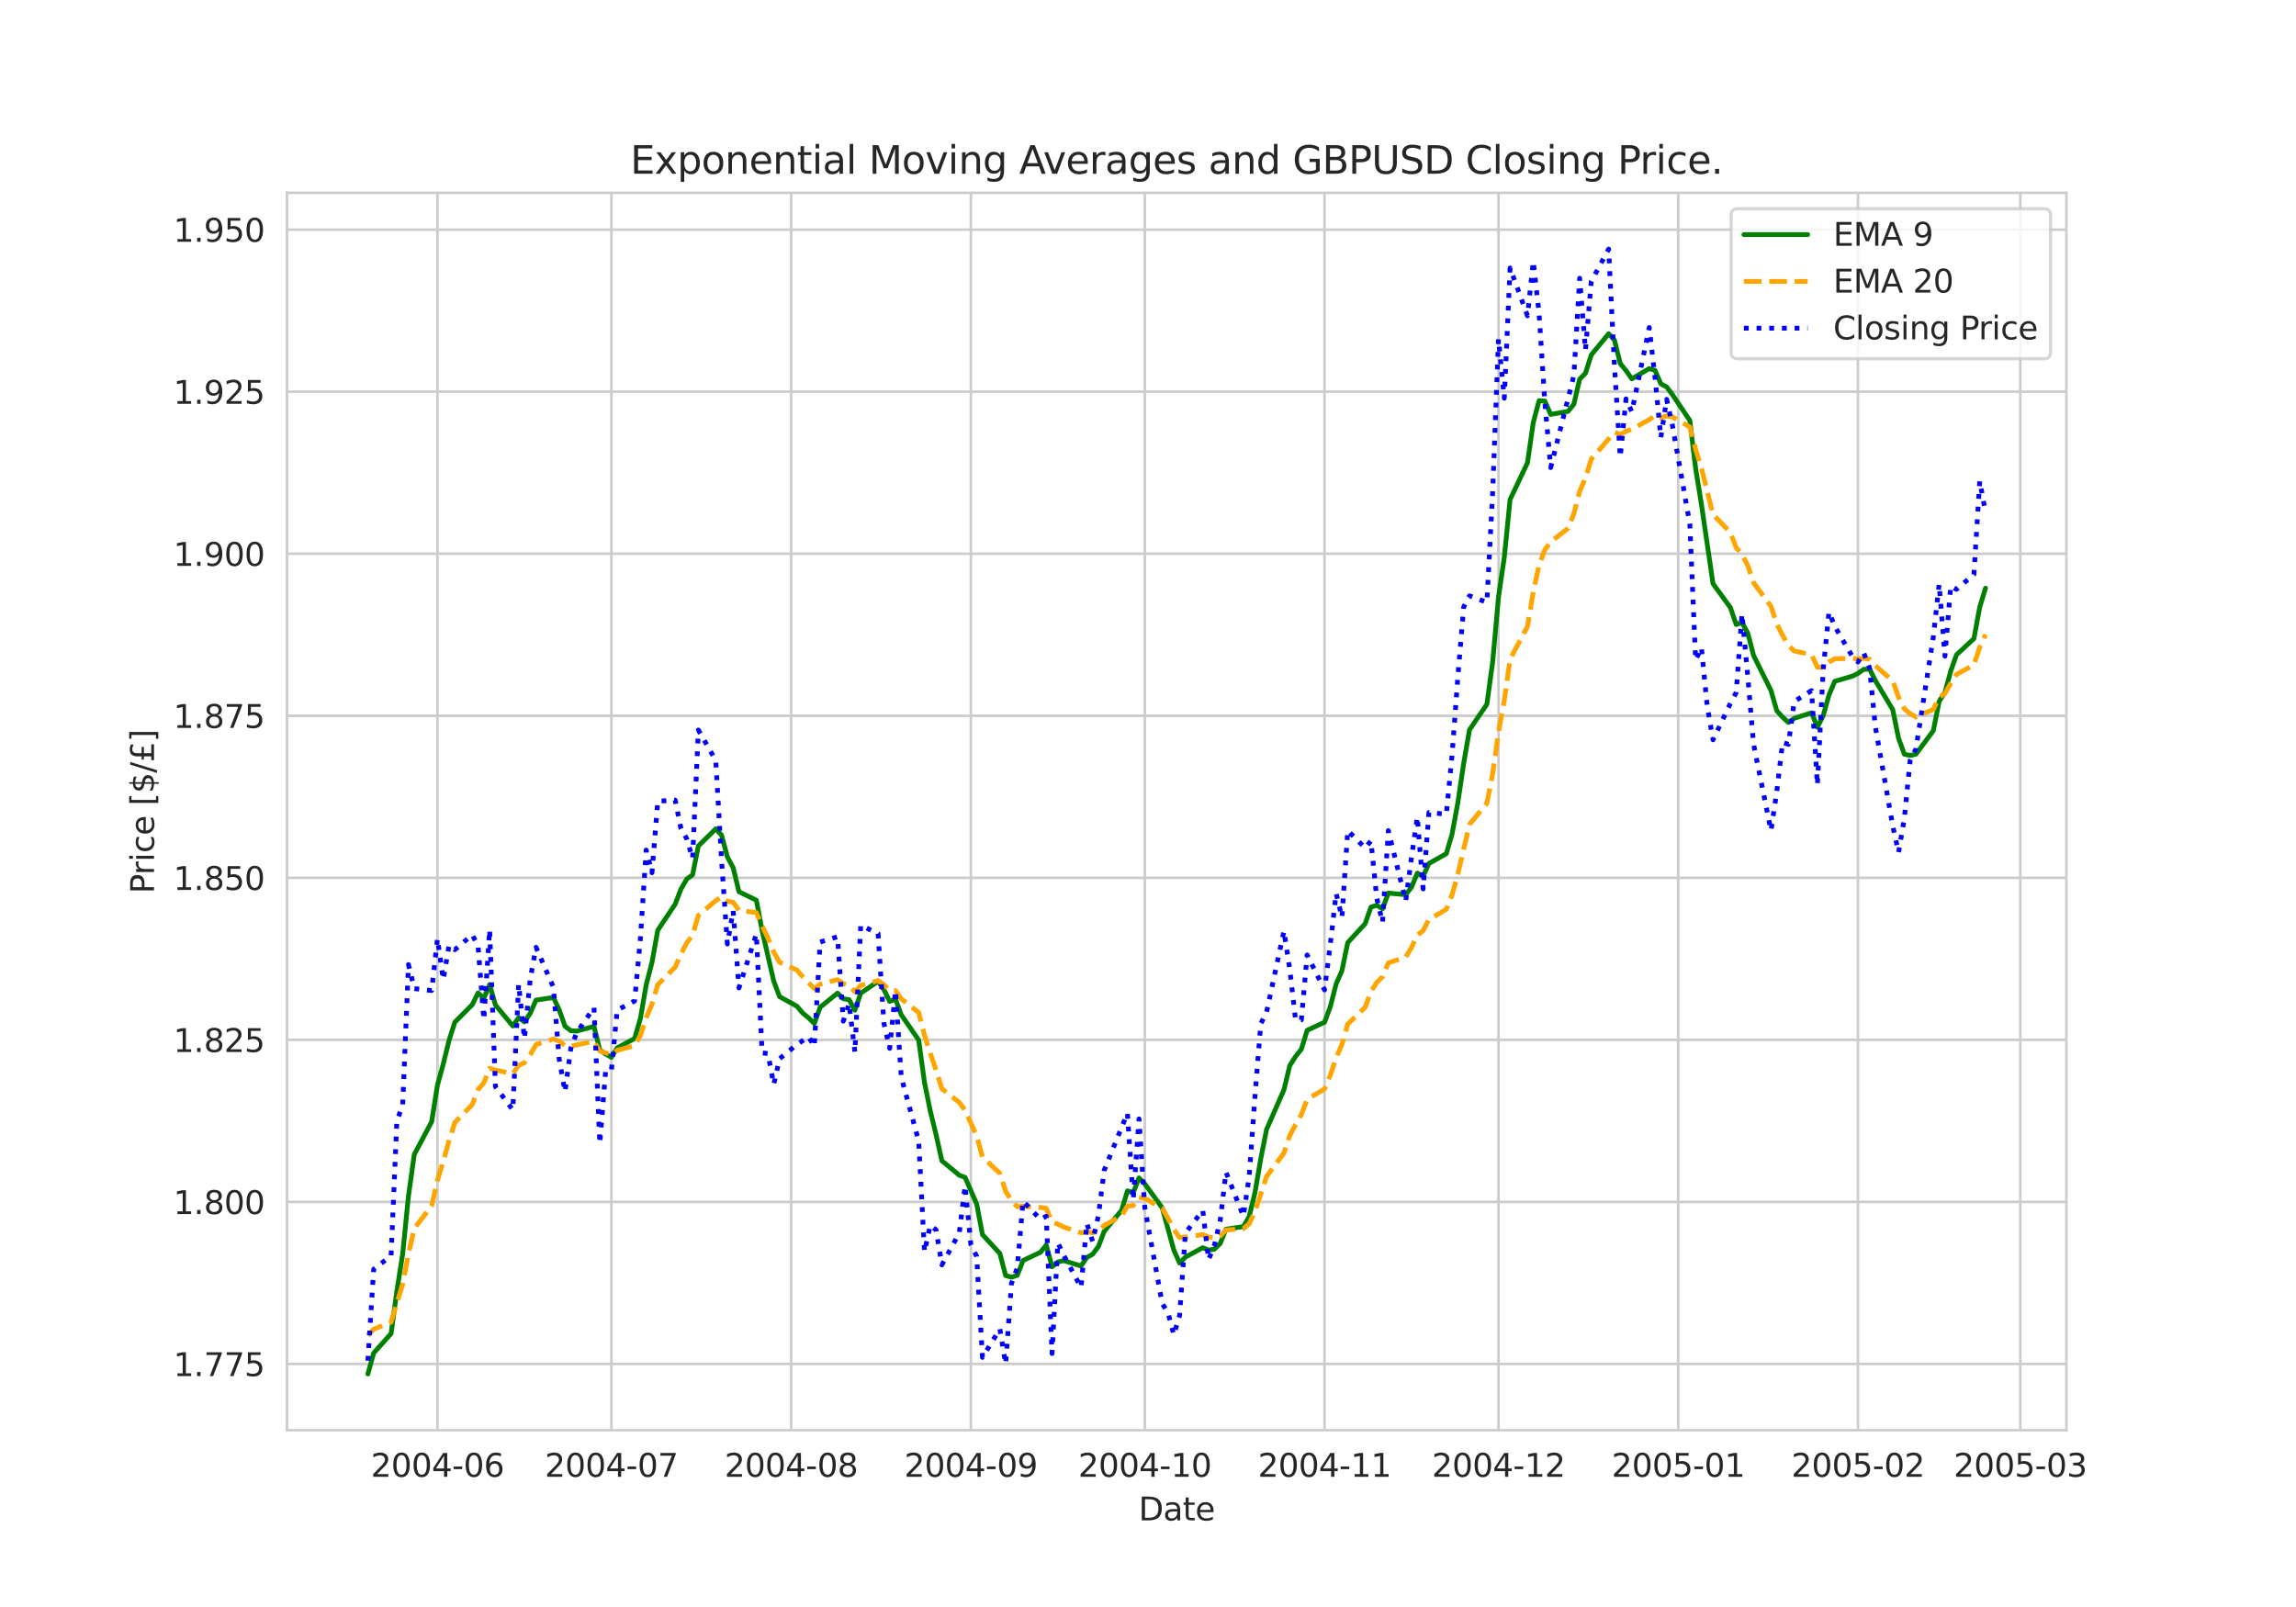 <?xml version="1.0" encoding="utf-8" standalone="no"?>
<!DOCTYPE svg PUBLIC "-//W3C//DTD SVG 1.1//EN"
  "http://www.w3.org/Graphics/SVG/1.1/DTD/svg11.dtd">
<svg xmlns:xlink="http://www.w3.org/1999/xlink" width="720pt" height="504pt" viewBox="0 0 720 504" xmlns="http://www.w3.org/2000/svg" version="1.1">
 <defs>
  <style type="text/css">*{stroke-linejoin: round; stroke-linecap: butt}</style>
 </defs>
 <g id="figure_1">
  <g id="patch_1">
   <path d="M 0 504 
L 720 504 
L 720 0 
L 0 0 
z
" style="fill: #ffffff"/>
  </g>
  <g id="axes_1">
   <g id="patch_2">
    <path d="M 90 448.56 
L 648 448.56 
L 648 60.48 
L 90 60.48 
z
" style="fill: #ffffff"/>
   </g>
   <g id="matplotlib.axis_1">
    <g id="xtick_1">
     <g id="line2d_1">
      <path d="M 137.182 448.56 
L 137.182 60.48 
" clip-path="url(#pdad47f38f7)" style="fill: none; stroke: #cccccc; stroke-width: 0.8; stroke-linecap: round"/>
     </g>
     <g id="text_1">
      <!-- 2004-06 -->
      <g style="fill: #262626" transform="translate(116.29 463.158) scale(0.1 -0.1)">
       <defs>
        <path id="DejaVuSans-32" d="M 1228 531 
L 3431 531 
L 3431 0 
L 469 0 
L 469 531 
Q 828 903 1448 1529 
Q 2069 2156 2228 2338 
Q 2531 2678 2651 2914 
Q 2772 3150 2772 3378 
Q 2772 3750 2511 3984 
Q 2250 4219 1831 4219 
Q 1534 4219 1204 4116 
Q 875 4013 500 3803 
L 500 4441 
Q 881 4594 1212 4672 
Q 1544 4750 1819 4750 
Q 2544 4750 2975 4387 
Q 3406 4025 3406 3419 
Q 3406 3131 3298 2873 
Q 3191 2616 2906 2266 
Q 2828 2175 2409 1742 
Q 1991 1309 1228 531 
z
" transform="scale(0.016)"/>
        <path id="DejaVuSans-30" d="M 2034 4250 
Q 1547 4250 1301 3770 
Q 1056 3291 1056 2328 
Q 1056 1369 1301 889 
Q 1547 409 2034 409 
Q 2525 409 2770 889 
Q 3016 1369 3016 2328 
Q 3016 3291 2770 3770 
Q 2525 4250 2034 4250 
z
M 2034 4750 
Q 2819 4750 3233 4129 
Q 3647 3509 3647 2328 
Q 3647 1150 3233 529 
Q 2819 -91 2034 -91 
Q 1250 -91 836 529 
Q 422 1150 422 2328 
Q 422 3509 836 4129 
Q 1250 4750 2034 4750 
z
" transform="scale(0.016)"/>
        <path id="DejaVuSans-34" d="M 2419 4116 
L 825 1625 
L 2419 1625 
L 2419 4116 
z
M 2253 4666 
L 3047 4666 
L 3047 1625 
L 3713 1625 
L 3713 1100 
L 3047 1100 
L 3047 0 
L 2419 0 
L 2419 1100 
L 313 1100 
L 313 1709 
L 2253 4666 
z
" transform="scale(0.016)"/>
        <path id="DejaVuSans-2d" d="M 313 2009 
L 1997 2009 
L 1997 1497 
L 313 1497 
L 313 2009 
z
" transform="scale(0.016)"/>
        <path id="DejaVuSans-36" d="M 2113 2584 
Q 1688 2584 1439 2293 
Q 1191 2003 1191 1497 
Q 1191 994 1439 701 
Q 1688 409 2113 409 
Q 2538 409 2786 701 
Q 3034 994 3034 1497 
Q 3034 2003 2786 2293 
Q 2538 2584 2113 2584 
z
M 3366 4563 
L 3366 3988 
Q 3128 4100 2886 4159 
Q 2644 4219 2406 4219 
Q 1781 4219 1451 3797 
Q 1122 3375 1075 2522 
Q 1259 2794 1537 2939 
Q 1816 3084 2150 3084 
Q 2853 3084 3261 2657 
Q 3669 2231 3669 1497 
Q 3669 778 3244 343 
Q 2819 -91 2113 -91 
Q 1303 -91 875 529 
Q 447 1150 447 2328 
Q 447 3434 972 4092 
Q 1497 4750 2381 4750 
Q 2619 4750 2861 4703 
Q 3103 4656 3366 4563 
z
" transform="scale(0.016)"/>
       </defs>
       <use xlink:href="#DejaVuSans-32"/>
       <use xlink:href="#DejaVuSans-30" x="63.623"/>
       <use xlink:href="#DejaVuSans-30" x="127.246"/>
       <use xlink:href="#DejaVuSans-34" x="190.869"/>
       <use xlink:href="#DejaVuSans-2d" x="254.492"/>
       <use xlink:href="#DejaVuSans-30" x="290.576"/>
       <use xlink:href="#DejaVuSans-36" x="354.199"/>
      </g>
     </g>
    </g>
    <g id="xtick_2">
     <g id="line2d_2">
      <path d="M 191.727 448.56 
L 191.727 60.48 
" clip-path="url(#pdad47f38f7)" style="fill: none; stroke: #cccccc; stroke-width: 0.8; stroke-linecap: round"/>
     </g>
     <g id="text_2">
      <!-- 2004-07 -->
      <g style="fill: #262626" transform="translate(170.836 463.158) scale(0.1 -0.1)">
       <defs>
        <path id="DejaVuSans-37" d="M 525 4666 
L 3525 4666 
L 3525 4397 
L 1831 0 
L 1172 0 
L 2766 4134 
L 525 4134 
L 525 4666 
z
" transform="scale(0.016)"/>
       </defs>
       <use xlink:href="#DejaVuSans-32"/>
       <use xlink:href="#DejaVuSans-30" x="63.623"/>
       <use xlink:href="#DejaVuSans-30" x="127.246"/>
       <use xlink:href="#DejaVuSans-34" x="190.869"/>
       <use xlink:href="#DejaVuSans-2d" x="254.492"/>
       <use xlink:href="#DejaVuSans-30" x="290.576"/>
       <use xlink:href="#DejaVuSans-37" x="354.199"/>
      </g>
     </g>
    </g>
    <g id="xtick_3">
     <g id="line2d_3">
      <path d="M 248.091 448.56 
L 248.091 60.48 
" clip-path="url(#pdad47f38f7)" style="fill: none; stroke: #cccccc; stroke-width: 0.8; stroke-linecap: round"/>
     </g>
     <g id="text_3">
      <!-- 2004-08 -->
      <g style="fill: #262626" transform="translate(227.2 463.158) scale(0.1 -0.1)">
       <defs>
        <path id="DejaVuSans-38" d="M 2034 2216 
Q 1584 2216 1326 1975 
Q 1069 1734 1069 1313 
Q 1069 891 1326 650 
Q 1584 409 2034 409 
Q 2484 409 2743 651 
Q 3003 894 3003 1313 
Q 3003 1734 2745 1975 
Q 2488 2216 2034 2216 
z
M 1403 2484 
Q 997 2584 770 2862 
Q 544 3141 544 3541 
Q 544 4100 942 4425 
Q 1341 4750 2034 4750 
Q 2731 4750 3128 4425 
Q 3525 4100 3525 3541 
Q 3525 3141 3298 2862 
Q 3072 2584 2669 2484 
Q 3125 2378 3379 2068 
Q 3634 1759 3634 1313 
Q 3634 634 3220 271 
Q 2806 -91 2034 -91 
Q 1263 -91 848 271 
Q 434 634 434 1313 
Q 434 1759 690 2068 
Q 947 2378 1403 2484 
z
M 1172 3481 
Q 1172 3119 1398 2916 
Q 1625 2713 2034 2713 
Q 2441 2713 2670 2916 
Q 2900 3119 2900 3481 
Q 2900 3844 2670 4047 
Q 2441 4250 2034 4250 
Q 1625 4250 1398 4047 
Q 1172 3844 1172 3481 
z
" transform="scale(0.016)"/>
       </defs>
       <use xlink:href="#DejaVuSans-32"/>
       <use xlink:href="#DejaVuSans-30" x="63.623"/>
       <use xlink:href="#DejaVuSans-30" x="127.246"/>
       <use xlink:href="#DejaVuSans-34" x="190.869"/>
       <use xlink:href="#DejaVuSans-2d" x="254.492"/>
       <use xlink:href="#DejaVuSans-30" x="290.576"/>
       <use xlink:href="#DejaVuSans-38" x="354.199"/>
      </g>
     </g>
    </g>
    <g id="xtick_4">
     <g id="line2d_4">
      <path d="M 304.455 448.56 
L 304.455 60.48 
" clip-path="url(#pdad47f38f7)" style="fill: none; stroke: #cccccc; stroke-width: 0.8; stroke-linecap: round"/>
     </g>
     <g id="text_4">
      <!-- 2004-09 -->
      <g style="fill: #262626" transform="translate(283.563 463.158) scale(0.1 -0.1)">
       <defs>
        <path id="DejaVuSans-39" d="M 703 97 
L 703 672 
Q 941 559 1184 500 
Q 1428 441 1663 441 
Q 2288 441 2617 861 
Q 2947 1281 2994 2138 
Q 2813 1869 2534 1725 
Q 2256 1581 1919 1581 
Q 1219 1581 811 2004 
Q 403 2428 403 3163 
Q 403 3881 828 4315 
Q 1253 4750 1959 4750 
Q 2769 4750 3195 4129 
Q 3622 3509 3622 2328 
Q 3622 1225 3098 567 
Q 2575 -91 1691 -91 
Q 1453 -91 1209 -44 
Q 966 3 703 97 
z
M 1959 2075 
Q 2384 2075 2632 2365 
Q 2881 2656 2881 3163 
Q 2881 3666 2632 3958 
Q 2384 4250 1959 4250 
Q 1534 4250 1286 3958 
Q 1038 3666 1038 3163 
Q 1038 2656 1286 2365 
Q 1534 2075 1959 2075 
z
" transform="scale(0.016)"/>
       </defs>
       <use xlink:href="#DejaVuSans-32"/>
       <use xlink:href="#DejaVuSans-30" x="63.623"/>
       <use xlink:href="#DejaVuSans-30" x="127.246"/>
       <use xlink:href="#DejaVuSans-34" x="190.869"/>
       <use xlink:href="#DejaVuSans-2d" x="254.492"/>
       <use xlink:href="#DejaVuSans-30" x="290.576"/>
       <use xlink:href="#DejaVuSans-39" x="354.199"/>
      </g>
     </g>
    </g>
    <g id="xtick_5">
     <g id="line2d_5">
      <path d="M 359 448.56 
L 359 60.48 
" clip-path="url(#pdad47f38f7)" style="fill: none; stroke: #cccccc; stroke-width: 0.8; stroke-linecap: round"/>
     </g>
     <g id="text_5">
      <!-- 2004-10 -->
      <g style="fill: #262626" transform="translate(338.109 463.158) scale(0.1 -0.1)">
       <defs>
        <path id="DejaVuSans-31" d="M 794 531 
L 1825 531 
L 1825 4091 
L 703 3866 
L 703 4441 
L 1819 4666 
L 2450 4666 
L 2450 531 
L 3481 531 
L 3481 0 
L 794 0 
L 794 531 
z
" transform="scale(0.016)"/>
       </defs>
       <use xlink:href="#DejaVuSans-32"/>
       <use xlink:href="#DejaVuSans-30" x="63.623"/>
       <use xlink:href="#DejaVuSans-30" x="127.246"/>
       <use xlink:href="#DejaVuSans-34" x="190.869"/>
       <use xlink:href="#DejaVuSans-2d" x="254.492"/>
       <use xlink:href="#DejaVuSans-31" x="290.576"/>
       <use xlink:href="#DejaVuSans-30" x="354.199"/>
      </g>
     </g>
    </g>
    <g id="xtick_6">
     <g id="line2d_6">
      <path d="M 415.364 448.56 
L 415.364 60.48 
" clip-path="url(#pdad47f38f7)" style="fill: none; stroke: #cccccc; stroke-width: 0.8; stroke-linecap: round"/>
     </g>
     <g id="text_6">
      <!-- 2004-11 -->
      <g style="fill: #262626" transform="translate(394.472 463.158) scale(0.1 -0.1)">
       <use xlink:href="#DejaVuSans-32"/>
       <use xlink:href="#DejaVuSans-30" x="63.623"/>
       <use xlink:href="#DejaVuSans-30" x="127.246"/>
       <use xlink:href="#DejaVuSans-34" x="190.869"/>
       <use xlink:href="#DejaVuSans-2d" x="254.492"/>
       <use xlink:href="#DejaVuSans-31" x="290.576"/>
       <use xlink:href="#DejaVuSans-31" x="354.199"/>
      </g>
     </g>
    </g>
    <g id="xtick_7">
     <g id="line2d_7">
      <path d="M 469.909 448.56 
L 469.909 60.48 
" clip-path="url(#pdad47f38f7)" style="fill: none; stroke: #cccccc; stroke-width: 0.8; stroke-linecap: round"/>
     </g>
     <g id="text_7">
      <!-- 2004-12 -->
      <g style="fill: #262626" transform="translate(449.018 463.158) scale(0.1 -0.1)">
       <use xlink:href="#DejaVuSans-32"/>
       <use xlink:href="#DejaVuSans-30" x="63.623"/>
       <use xlink:href="#DejaVuSans-30" x="127.246"/>
       <use xlink:href="#DejaVuSans-34" x="190.869"/>
       <use xlink:href="#DejaVuSans-2d" x="254.492"/>
       <use xlink:href="#DejaVuSans-31" x="290.576"/>
       <use xlink:href="#DejaVuSans-32" x="354.199"/>
      </g>
     </g>
    </g>
    <g id="xtick_8">
     <g id="line2d_8">
      <path d="M 526.273 448.56 
L 526.273 60.48 
" clip-path="url(#pdad47f38f7)" style="fill: none; stroke: #cccccc; stroke-width: 0.8; stroke-linecap: round"/>
     </g>
     <g id="text_8">
      <!-- 2005-01 -->
      <g style="fill: #262626" transform="translate(505.381 463.158) scale(0.1 -0.1)">
       <defs>
        <path id="DejaVuSans-35" d="M 691 4666 
L 3169 4666 
L 3169 4134 
L 1269 4134 
L 1269 2991 
Q 1406 3038 1543 3061 
Q 1681 3084 1819 3084 
Q 2600 3084 3056 2656 
Q 3513 2228 3513 1497 
Q 3513 744 3044 326 
Q 2575 -91 1722 -91 
Q 1428 -91 1123 -41 
Q 819 9 494 109 
L 494 744 
Q 775 591 1075 516 
Q 1375 441 1709 441 
Q 2250 441 2565 725 
Q 2881 1009 2881 1497 
Q 2881 1984 2565 2268 
Q 2250 2553 1709 2553 
Q 1456 2553 1204 2497 
Q 953 2441 691 2322 
L 691 4666 
z
" transform="scale(0.016)"/>
       </defs>
       <use xlink:href="#DejaVuSans-32"/>
       <use xlink:href="#DejaVuSans-30" x="63.623"/>
       <use xlink:href="#DejaVuSans-30" x="127.246"/>
       <use xlink:href="#DejaVuSans-35" x="190.869"/>
       <use xlink:href="#DejaVuSans-2d" x="254.492"/>
       <use xlink:href="#DejaVuSans-30" x="290.576"/>
       <use xlink:href="#DejaVuSans-31" x="354.199"/>
      </g>
     </g>
    </g>
    <g id="xtick_9">
     <g id="line2d_9">
      <path d="M 582.636 448.56 
L 582.636 60.48 
" clip-path="url(#pdad47f38f7)" style="fill: none; stroke: #cccccc; stroke-width: 0.8; stroke-linecap: round"/>
     </g>
     <g id="text_9">
      <!-- 2005-02 -->
      <g style="fill: #262626" transform="translate(561.745 463.158) scale(0.1 -0.1)">
       <use xlink:href="#DejaVuSans-32"/>
       <use xlink:href="#DejaVuSans-30" x="63.623"/>
       <use xlink:href="#DejaVuSans-30" x="127.246"/>
       <use xlink:href="#DejaVuSans-35" x="190.869"/>
       <use xlink:href="#DejaVuSans-2d" x="254.492"/>
       <use xlink:href="#DejaVuSans-30" x="290.576"/>
       <use xlink:href="#DejaVuSans-32" x="354.199"/>
      </g>
     </g>
    </g>
    <g id="xtick_10">
     <g id="line2d_10">
      <path d="M 633.545 448.56 
L 633.545 60.48 
" clip-path="url(#pdad47f38f7)" style="fill: none; stroke: #cccccc; stroke-width: 0.8; stroke-linecap: round"/>
     </g>
     <g id="text_10">
      <!-- 2005-03 -->
      <g style="fill: #262626" transform="translate(612.654 463.158) scale(0.1 -0.1)">
       <defs>
        <path id="DejaVuSans-33" d="M 2597 2516 
Q 3050 2419 3304 2112 
Q 3559 1806 3559 1356 
Q 3559 666 3084 287 
Q 2609 -91 1734 -91 
Q 1441 -91 1130 -33 
Q 819 25 488 141 
L 488 750 
Q 750 597 1062 519 
Q 1375 441 1716 441 
Q 2309 441 2620 675 
Q 2931 909 2931 1356 
Q 2931 1769 2642 2001 
Q 2353 2234 1838 2234 
L 1294 2234 
L 1294 2753 
L 1863 2753 
Q 2328 2753 2575 2939 
Q 2822 3125 2822 3475 
Q 2822 3834 2567 4026 
Q 2313 4219 1838 4219 
Q 1578 4219 1281 4162 
Q 984 4106 628 3988 
L 628 4550 
Q 988 4650 1302 4700 
Q 1616 4750 1894 4750 
Q 2613 4750 3031 4423 
Q 3450 4097 3450 3541 
Q 3450 3153 3228 2886 
Q 3006 2619 2597 2516 
z
" transform="scale(0.016)"/>
       </defs>
       <use xlink:href="#DejaVuSans-32"/>
       <use xlink:href="#DejaVuSans-30" x="63.623"/>
       <use xlink:href="#DejaVuSans-30" x="127.246"/>
       <use xlink:href="#DejaVuSans-35" x="190.869"/>
       <use xlink:href="#DejaVuSans-2d" x="254.492"/>
       <use xlink:href="#DejaVuSans-30" x="290.576"/>
       <use xlink:href="#DejaVuSans-33" x="354.199"/>
      </g>
     </g>
    </g>
    <g id="text_11">
     <!-- Date -->
     <g style="fill: #262626" transform="translate(357.049 476.837) scale(0.1 -0.1)">
      <defs>
       <path id="DejaVuSans-44" d="M 1259 4147 
L 1259 519 
L 2022 519 
Q 2988 519 3436 956 
Q 3884 1394 3884 2338 
Q 3884 3275 3436 3711 
Q 2988 4147 2022 4147 
L 1259 4147 
z
M 628 4666 
L 1925 4666 
Q 3281 4666 3915 4102 
Q 4550 3538 4550 2338 
Q 4550 1131 3912 565 
Q 3275 0 1925 0 
L 628 0 
L 628 4666 
z
" transform="scale(0.016)"/>
       <path id="DejaVuSans-61" d="M 2194 1759 
Q 1497 1759 1228 1600 
Q 959 1441 959 1056 
Q 959 750 1161 570 
Q 1363 391 1709 391 
Q 2188 391 2477 730 
Q 2766 1069 2766 1631 
L 2766 1759 
L 2194 1759 
z
M 3341 1997 
L 3341 0 
L 2766 0 
L 2766 531 
Q 2569 213 2275 61 
Q 1981 -91 1556 -91 
Q 1019 -91 701 211 
Q 384 513 384 1019 
Q 384 1609 779 1909 
Q 1175 2209 1959 2209 
L 2766 2209 
L 2766 2266 
Q 2766 2663 2505 2880 
Q 2244 3097 1772 3097 
Q 1472 3097 1187 3025 
Q 903 2953 641 2809 
L 641 3341 
Q 956 3463 1253 3523 
Q 1550 3584 1831 3584 
Q 2591 3584 2966 3190 
Q 3341 2797 3341 1997 
z
" transform="scale(0.016)"/>
       <path id="DejaVuSans-74" d="M 1172 4494 
L 1172 3500 
L 2356 3500 
L 2356 3053 
L 1172 3053 
L 1172 1153 
Q 1172 725 1289 603 
Q 1406 481 1766 481 
L 2356 481 
L 2356 0 
L 1766 0 
Q 1100 0 847 248 
Q 594 497 594 1153 
L 594 3053 
L 172 3053 
L 172 3500 
L 594 3500 
L 594 4494 
L 1172 4494 
z
" transform="scale(0.016)"/>
       <path id="DejaVuSans-65" d="M 3597 1894 
L 3597 1613 
L 953 1613 
Q 991 1019 1311 708 
Q 1631 397 2203 397 
Q 2534 397 2845 478 
Q 3156 559 3463 722 
L 3463 178 
Q 3153 47 2828 -22 
Q 2503 -91 2169 -91 
Q 1331 -91 842 396 
Q 353 884 353 1716 
Q 353 2575 817 3079 
Q 1281 3584 2069 3584 
Q 2775 3584 3186 3129 
Q 3597 2675 3597 1894 
z
M 3022 2063 
Q 3016 2534 2758 2815 
Q 2500 3097 2075 3097 
Q 1594 3097 1305 2825 
Q 1016 2553 972 2059 
L 3022 2063 
z
" transform="scale(0.016)"/>
      </defs>
      <use xlink:href="#DejaVuSans-44"/>
      <use xlink:href="#DejaVuSans-61" x="77.002"/>
      <use xlink:href="#DejaVuSans-74" x="138.281"/>
      <use xlink:href="#DejaVuSans-65" x="177.49"/>
     </g>
    </g>
   </g>
   <g id="matplotlib.axis_2">
    <g id="ytick_1">
     <g id="line2d_11">
      <path d="M 90 427.773 
L 648 427.773 
" clip-path="url(#pdad47f38f7)" style="fill: none; stroke: #cccccc; stroke-width: 0.8; stroke-linecap: round"/>
     </g>
     <g id="text_12">
      <!-- 1.775 -->
      <g style="fill: #262626" transform="translate(54.372 431.572) scale(0.1 -0.1)">
       <defs>
        <path id="DejaVuSans-2e" d="M 684 794 
L 1344 794 
L 1344 0 
L 684 0 
L 684 794 
z
" transform="scale(0.016)"/>
       </defs>
       <use xlink:href="#DejaVuSans-31"/>
       <use xlink:href="#DejaVuSans-2e" x="63.623"/>
       <use xlink:href="#DejaVuSans-37" x="95.41"/>
       <use xlink:href="#DejaVuSans-37" x="159.033"/>
       <use xlink:href="#DejaVuSans-35" x="222.656"/>
      </g>
     </g>
    </g>
    <g id="ytick_2">
     <g id="line2d_12">
      <path d="M 90 376.952 
L 648 376.952 
" clip-path="url(#pdad47f38f7)" style="fill: none; stroke: #cccccc; stroke-width: 0.8; stroke-linecap: round"/>
     </g>
     <g id="text_13">
      <!-- 1.800 -->
      <g style="fill: #262626" transform="translate(54.372 380.751) scale(0.1 -0.1)">
       <use xlink:href="#DejaVuSans-31"/>
       <use xlink:href="#DejaVuSans-2e" x="63.623"/>
       <use xlink:href="#DejaVuSans-38" x="95.41"/>
       <use xlink:href="#DejaVuSans-30" x="159.033"/>
       <use xlink:href="#DejaVuSans-30" x="222.656"/>
      </g>
     </g>
    </g>
    <g id="ytick_3">
     <g id="line2d_13">
      <path d="M 90 326.131 
L 648 326.131 
" clip-path="url(#pdad47f38f7)" style="fill: none; stroke: #cccccc; stroke-width: 0.8; stroke-linecap: round"/>
     </g>
     <g id="text_14">
      <!-- 1.825 -->
      <g style="fill: #262626" transform="translate(54.372 329.93) scale(0.1 -0.1)">
       <use xlink:href="#DejaVuSans-31"/>
       <use xlink:href="#DejaVuSans-2e" x="63.623"/>
       <use xlink:href="#DejaVuSans-38" x="95.41"/>
       <use xlink:href="#DejaVuSans-32" x="159.033"/>
       <use xlink:href="#DejaVuSans-35" x="222.656"/>
      </g>
     </g>
    </g>
    <g id="ytick_4">
     <g id="line2d_14">
      <path d="M 90 275.31 
L 648 275.31 
" clip-path="url(#pdad47f38f7)" style="fill: none; stroke: #cccccc; stroke-width: 0.8; stroke-linecap: round"/>
     </g>
     <g id="text_15">
      <!-- 1.850 -->
      <g style="fill: #262626" transform="translate(54.372 279.11) scale(0.1 -0.1)">
       <use xlink:href="#DejaVuSans-31"/>
       <use xlink:href="#DejaVuSans-2e" x="63.623"/>
       <use xlink:href="#DejaVuSans-38" x="95.41"/>
       <use xlink:href="#DejaVuSans-35" x="159.033"/>
       <use xlink:href="#DejaVuSans-30" x="222.656"/>
      </g>
     </g>
    </g>
    <g id="ytick_5">
     <g id="line2d_15">
      <path d="M 90 224.49 
L 648 224.49 
" clip-path="url(#pdad47f38f7)" style="fill: none; stroke: #cccccc; stroke-width: 0.8; stroke-linecap: round"/>
     </g>
     <g id="text_16">
      <!-- 1.875 -->
      <g style="fill: #262626" transform="translate(54.372 228.289) scale(0.1 -0.1)">
       <use xlink:href="#DejaVuSans-31"/>
       <use xlink:href="#DejaVuSans-2e" x="63.623"/>
       <use xlink:href="#DejaVuSans-38" x="95.41"/>
       <use xlink:href="#DejaVuSans-37" x="159.033"/>
       <use xlink:href="#DejaVuSans-35" x="222.656"/>
      </g>
     </g>
    </g>
    <g id="ytick_6">
     <g id="line2d_16">
      <path d="M 90 173.669 
L 648 173.669 
" clip-path="url(#pdad47f38f7)" style="fill: none; stroke: #cccccc; stroke-width: 0.8; stroke-linecap: round"/>
     </g>
     <g id="text_17">
      <!-- 1.900 -->
      <g style="fill: #262626" transform="translate(54.372 177.468) scale(0.1 -0.1)">
       <use xlink:href="#DejaVuSans-31"/>
       <use xlink:href="#DejaVuSans-2e" x="63.623"/>
       <use xlink:href="#DejaVuSans-39" x="95.41"/>
       <use xlink:href="#DejaVuSans-30" x="159.033"/>
       <use xlink:href="#DejaVuSans-30" x="222.656"/>
      </g>
     </g>
    </g>
    <g id="ytick_7">
     <g id="line2d_17">
      <path d="M 90 122.848 
L 648 122.848 
" clip-path="url(#pdad47f38f7)" style="fill: none; stroke: #cccccc; stroke-width: 0.8; stroke-linecap: round"/>
     </g>
     <g id="text_18">
      <!-- 1.925 -->
      <g style="fill: #262626" transform="translate(54.372 126.648) scale(0.1 -0.1)">
       <use xlink:href="#DejaVuSans-31"/>
       <use xlink:href="#DejaVuSans-2e" x="63.623"/>
       <use xlink:href="#DejaVuSans-39" x="95.41"/>
       <use xlink:href="#DejaVuSans-32" x="159.033"/>
       <use xlink:href="#DejaVuSans-35" x="222.656"/>
      </g>
     </g>
    </g>
    <g id="ytick_8">
     <g id="line2d_18">
      <path d="M 90 72.028 
L 648 72.028 
" clip-path="url(#pdad47f38f7)" style="fill: none; stroke: #cccccc; stroke-width: 0.8; stroke-linecap: round"/>
     </g>
     <g id="text_19">
      <!-- 1.950 -->
      <g style="fill: #262626" transform="translate(54.372 75.827) scale(0.1 -0.1)">
       <use xlink:href="#DejaVuSans-31"/>
       <use xlink:href="#DejaVuSans-2e" x="63.623"/>
       <use xlink:href="#DejaVuSans-39" x="95.41"/>
       <use xlink:href="#DejaVuSans-35" x="159.033"/>
       <use xlink:href="#DejaVuSans-30" x="222.656"/>
      </g>
     </g>
    </g>
    <g id="text_20">
     <!-- Price [$/£] -->
     <g style="fill: #262626" transform="translate(48.292 280.255) rotate(-90) scale(0.1 -0.1)">
      <defs>
       <path id="DejaVuSans-50" d="M 1259 4147 
L 1259 2394 
L 2053 2394 
Q 2494 2394 2734 2622 
Q 2975 2850 2975 3272 
Q 2975 3691 2734 3919 
Q 2494 4147 2053 4147 
L 1259 4147 
z
M 628 4666 
L 2053 4666 
Q 2838 4666 3239 4311 
Q 3641 3956 3641 3272 
Q 3641 2581 3239 2228 
Q 2838 1875 2053 1875 
L 1259 1875 
L 1259 0 
L 628 0 
L 628 4666 
z
" transform="scale(0.016)"/>
       <path id="DejaVuSans-72" d="M 2631 2963 
Q 2534 3019 2420 3045 
Q 2306 3072 2169 3072 
Q 1681 3072 1420 2755 
Q 1159 2438 1159 1844 
L 1159 0 
L 581 0 
L 581 3500 
L 1159 3500 
L 1159 2956 
Q 1341 3275 1631 3429 
Q 1922 3584 2338 3584 
Q 2397 3584 2469 3576 
Q 2541 3569 2628 3553 
L 2631 2963 
z
" transform="scale(0.016)"/>
       <path id="DejaVuSans-69" d="M 603 3500 
L 1178 3500 
L 1178 0 
L 603 0 
L 603 3500 
z
M 603 4863 
L 1178 4863 
L 1178 4134 
L 603 4134 
L 603 4863 
z
" transform="scale(0.016)"/>
       <path id="DejaVuSans-63" d="M 3122 3366 
L 3122 2828 
Q 2878 2963 2633 3030 
Q 2388 3097 2138 3097 
Q 1578 3097 1268 2742 
Q 959 2388 959 1747 
Q 959 1106 1268 751 
Q 1578 397 2138 397 
Q 2388 397 2633 464 
Q 2878 531 3122 666 
L 3122 134 
Q 2881 22 2623 -34 
Q 2366 -91 2075 -91 
Q 1284 -91 818 406 
Q 353 903 353 1747 
Q 353 2603 823 3093 
Q 1294 3584 2113 3584 
Q 2378 3584 2631 3529 
Q 2884 3475 3122 3366 
z
" transform="scale(0.016)"/>
       <path id="DejaVuSans-20" transform="scale(0.016)"/>
       <path id="DejaVuSans-5b" d="M 550 4863 
L 1875 4863 
L 1875 4416 
L 1125 4416 
L 1125 -397 
L 1875 -397 
L 1875 -844 
L 550 -844 
L 550 4863 
z
" transform="scale(0.016)"/>
       <path id="DejaVuSans-24" d="M 2163 -941 
L 1850 -941 
L 1847 0 
Q 1519 6 1191 76 
Q 863 147 531 288 
L 531 850 
Q 850 650 1176 548 
Q 1503 447 1850 444 
L 1850 1869 
Q 1159 1981 845 2250 
Q 531 2519 531 2988 
Q 531 3497 872 3790 
Q 1213 4084 1850 4128 
L 1850 4863 
L 2163 4863 
L 2163 4138 
Q 2453 4125 2725 4076 
Q 2997 4028 3256 3944 
L 3256 3397 
Q 2997 3528 2723 3600 
Q 2450 3672 2163 3684 
L 2163 2350 
Q 2872 2241 3206 1959 
Q 3541 1678 3541 1191 
Q 3541 663 3186 358 
Q 2831 53 2163 6 
L 2163 -941 
z
M 1850 2406 
L 1850 3688 
Q 1488 3647 1297 3481 
Q 1106 3316 1106 3041 
Q 1106 2772 1282 2622 
Q 1459 2472 1850 2406 
z
M 2163 1806 
L 2163 453 
Q 2559 506 2761 678 
Q 2963 850 2963 1131 
Q 2963 1406 2770 1568 
Q 2578 1731 2163 1806 
z
" transform="scale(0.016)"/>
       <path id="DejaVuSans-2f" d="M 1625 4666 
L 2156 4666 
L 531 -594 
L 0 -594 
L 1625 4666 
z
" transform="scale(0.016)"/>
       <path id="DejaVuSans-a3" d="M 3444 4563 
L 3444 3994 
Q 3206 4122 2993 4186 
Q 2781 4250 2591 4250 
Q 2128 4250 1947 4008 
Q 1766 3766 1766 3103 
L 1766 2431 
L 2988 2431 
L 2988 1984 
L 1766 1984 
L 1766 531 
L 3506 531 
L 3506 0 
L 403 0 
L 403 531 
L 1141 531 
L 1141 1984 
L 519 1984 
L 519 2431 
L 1141 2431 
L 1141 3175 
Q 1141 3991 1475 4370 
Q 1809 4750 2534 4750 
Q 2725 4750 2961 4701 
Q 3197 4653 3444 4563 
z
" transform="scale(0.016)"/>
       <path id="DejaVuSans-5d" d="M 1947 4863 
L 1947 -844 
L 622 -844 
L 622 -397 
L 1369 -397 
L 1369 4416 
L 622 4416 
L 622 4863 
L 1947 4863 
z
" transform="scale(0.016)"/>
      </defs>
      <use xlink:href="#DejaVuSans-50"/>
      <use xlink:href="#DejaVuSans-72" x="58.553"/>
      <use xlink:href="#DejaVuSans-69" x="99.666"/>
      <use xlink:href="#DejaVuSans-63" x="127.449"/>
      <use xlink:href="#DejaVuSans-65" x="182.43"/>
      <use xlink:href="#DejaVuSans-20" x="243.953"/>
      <use xlink:href="#DejaVuSans-5b" x="275.74"/>
      <use xlink:href="#DejaVuSans-24" x="314.754"/>
      <use xlink:href="#DejaVuSans-2f" x="378.377"/>
      <use xlink:href="#DejaVuSans-a3" x="412.068"/>
      <use xlink:href="#DejaVuSans-5d" x="475.691"/>
     </g>
    </g>
   </g>
   <g id="PolyCollection_1"/>
   <g id="PolyCollection_2"/>
   <g id="PolyCollection_3"/>
   <g id="line2d_19">
    <path d="M 115.364 430.92 
L 117.182 424.349 
L 122.636 418.246 
L 124.455 404.899 
L 126.273 393.246 
L 128.091 375.101 
L 129.909 362.09 
L 135.364 351.804 
L 137.182 340.326 
L 139 333.71 
L 140.818 326.263 
L 142.636 320.581 
L 148.091 315.099 
L 149.909 311.416 
L 151.727 313.104 
L 153.545 308.8 
L 155.364 315.2 
L 160.818 321.781 
L 162.636 319.161 
L 164.455 320.48 
L 166.273 317.792 
L 168.091 313.653 
L 173.545 312.85 
L 175.364 316.73 
L 177.182 321.866 
L 179 323.253 
L 180.818 323.388 
L 186.273 321.907 
L 188.091 329.255 
L 189.909 330.581 
L 191.727 331.602 
L 193.545 328.641 
L 199 325.7 
L 200.818 319.442 
L 202.636 308.872 
L 204.455 301.839 
L 206.273 291.729 
L 211.727 283.571 
L 213.545 278.83 
L 215.364 275.682 
L 217.182 274.395 
L 219 265.308 
L 224.455 259.945 
L 226.273 261.917 
L 228.091 268.746 
L 229.909 272.126 
L 231.727 279.669 
L 237.182 282.328 
L 239 291.907 
L 242.636 307.713 
L 244.455 312.579 
L 249.909 315.581 
L 251.727 317.738 
L 253.545 319.22 
L 255.364 321.015 
L 257.182 315.9 
L 262.636 311.479 
L 264.455 313.236 
L 266.273 313.539 
L 268.091 316.835 
L 269.909 311.496 
L 275.364 307.762 
L 277.182 310.385 
L 279 314.068 
L 280.818 313.387 
L 282.636 318.291 
L 288.091 326.202 
L 289.909 339.48 
L 291.727 348.439 
L 293.545 355.895 
L 295.364 364.056 
L 300.818 368.586 
L 302.636 369.249 
L 306.273 377.583 
L 308.091 387.211 
L 313.545 393.125 
L 315.364 400.055 
L 317.182 400.554 
L 319 399.979 
L 320.818 395.327 
L 326.273 392.749 
L 328.091 390.49 
L 329.909 397.293 
L 331.727 395.79 
L 333.545 395.359 
L 339 397.044 
L 340.818 394.373 
L 342.636 393.363 
L 344.455 390.929 
L 346.273 386.145 
L 351.727 379.592 
L 353.545 373.496 
L 355.364 374.061 
L 357.182 369.431 
L 359 371.297 
L 364.455 378.806 
L 368.091 392.037 
L 369.909 396.135 
L 371.727 394.249 
L 377.182 391.322 
L 379 392.071 
L 380.818 391.769 
L 382.636 389.982 
L 384.455 385.507 
L 389.909 384.696 
L 391.727 381.556 
L 393.545 374.009 
L 395.364 363.423 
L 397.182 354.22 
L 402.636 341.776 
L 404.455 334.213 
L 406.273 331.341 
L 408.091 329.044 
L 409.909 323.136 
L 415.364 320.6 
L 417.182 315.693 
L 419 308.588 
L 420.818 304.414 
L 422.636 295.631 
L 428.091 289.697 
L 429.909 284.502 
L 431.727 283.927 
L 433.545 285.004 
L 435.364 280.103 
L 440.818 280.602 
L 442.636 278.247 
L 444.455 273.841 
L 446.273 274.829 
L 448.091 270.825 
L 453.545 267.735 
L 455.364 261.532 
L 457.182 251.638 
L 459 239.382 
L 460.818 228.878 
L 466.273 220.883 
L 468.091 207.537 
L 469.909 187.301 
L 471.727 174.816 
L 473.545 156.662 
L 479 145.139 
L 480.818 132.505 
L 482.636 125.661 
L 484.455 125.79 
L 486.273 129.963 
L 491.727 129.021 
L 493.545 126.775 
L 495.364 118.874 
L 497.182 117.068 
L 499 111.308 
L 504.455 104.67 
L 506.273 106.675 
L 508.091 114.015 
L 509.909 116.233 
L 511.727 118.818 
L 517.182 115.595 
L 519 116.155 
L 520.818 120.375 
L 522.636 121.351 
L 524.455 123.768 
L 529.909 131.871 
L 531.727 146.901 
L 533.545 158.145 
L 537.182 183.051 
L 542.636 190.562 
L 544.455 195.882 
L 546.273 195.214 
L 548.091 198.626 
L 549.909 205.591 
L 555.364 216.573 
L 557.182 222.91 
L 559 224.89 
L 560.818 226.602 
L 562.636 225.287 
L 568.091 223.548 
L 569.909 228.08 
L 571.727 224.473 
L 573.545 217.97 
L 575.364 213.669 
L 580.818 212.094 
L 582.636 211.194 
L 584.455 209.912 
L 586.273 209.824 
L 588.091 213.452 
L 593.545 222.567 
L 595.364 231.525 
L 597.182 236.548 
L 599 236.937 
L 600.818 236.524 
L 606.273 229.163 
L 608.091 219.974 
L 609.909 217.138 
L 611.727 210.471 
L 613.545 205.341 
L 619 200.302 
L 620.818 190.42 
L 622.636 184.47 
L 622.636 184.47 
" clip-path="url(#pdad47f38f7)" style="fill: none; stroke: #008000; stroke-width: 1.5; stroke-linecap: round"/>
   </g>
   <g id="line2d_20">
    <path d="M 115.364 418.833 
L 117.182 416.855 
L 122.636 414.662 
L 126.273 402.742 
L 128.091 393.197 
L 129.909 385.278 
L 135.364 378.172 
L 137.182 370.195 
L 139 364.199 
L 140.818 357.75 
L 142.636 352.045 
L 148.091 346.438 
L 149.909 341.7 
L 151.727 339.619 
L 153.545 335.045 
L 155.364 335.592 
L 160.818 336.784 
L 162.636 334.108 
L 164.455 333.312 
L 166.273 330.81 
L 168.091 327.599 
L 173.545 325.889 
L 175.364 326.494 
L 177.182 328.01 
L 179 328.086 
L 186.273 326.575 
L 188.091 329.629 
L 191.727 330.745 
L 193.545 329.417 
L 199 327.942 
L 200.818 324.749 
L 202.636 319.21 
L 204.455 314.876 
L 206.273 308.82 
L 211.727 303.308 
L 213.545 299.171 
L 215.364 295.735 
L 217.182 293.212 
L 219 287.093 
L 224.455 282.464 
L 226.273 281.258 
L 228.091 282.668 
L 229.909 282.952 
L 231.727 285.513 
L 237.182 286.222 
L 239 290.413 
L 240.818 294.223 
L 242.636 298.595 
L 244.455 301.781 
L 249.909 304.238 
L 251.727 306.346 
L 255.364 310.047 
L 257.182 308.656 
L 262.636 307.24 
L 264.455 308.481 
L 266.273 309.078 
L 268.091 311.072 
L 269.909 309.079 
L 275.364 307.531 
L 277.182 308.802 
L 279 310.707 
L 280.818 310.702 
L 282.636 313.293 
L 288.091 317.536 
L 289.909 324.684 
L 291.727 330.36 
L 293.545 335.632 
L 295.364 341.448 
L 300.818 345.758 
L 302.636 348.248 
L 306.273 356.237 
L 308.091 362.855 
L 313.545 367.991 
L 315.364 373.684 
L 317.182 376.434 
L 319 378.457 
L 320.818 378.291 
L 326.273 378.686 
L 328.091 378.95 
L 329.909 383.288 
L 331.727 383.906 
L 333.545 384.833 
L 339 386.638 
L 340.818 386.357 
L 342.636 386.639 
L 344.455 386.12 
L 346.273 384.3 
L 351.727 381.356 
L 353.545 378.285 
L 355.364 378.098 
L 357.182 375.509 
L 359 375.818 
L 364.455 378.963 
L 366.273 382.08 
L 368.091 385.563 
L 369.909 388.131 
L 371.727 387.995 
L 377.182 387.197 
L 379 387.947 
L 380.818 388.196 
L 382.636 387.685 
L 384.455 385.773 
L 389.909 385.362 
L 391.727 383.803 
L 393.545 379.995 
L 397.182 368.958 
L 402.636 361.628 
L 404.455 356.136 
L 406.273 352.681 
L 408.091 349.555 
L 409.909 344.788 
L 415.364 341.518 
L 417.182 337.189 
L 419 331.759 
L 420.818 327.565 
L 422.636 321.177 
L 428.091 315.919 
L 429.909 310.948 
L 431.727 308.155 
L 433.545 306.36 
L 435.364 301.993 
L 440.818 300.145 
L 442.636 297.163 
L 444.455 293.263 
L 446.273 291.884 
L 448.091 288.353 
L 453.545 285.212 
L 455.364 280.594 
L 457.182 274.067 
L 460.818 258.549 
L 466.273 251.916 
L 468.091 242.605 
L 469.909 229.629 
L 471.727 219.653 
L 473.545 206.738 
L 479 196.481 
L 480.818 185.576 
L 482.636 177.262 
L 484.455 172.409 
L 486.273 169.956 
L 491.727 165.699 
L 493.545 161.136 
L 495.364 154.101 
L 497.182 149.886 
L 499 144.018 
L 506.273 135.547 
L 508.091 136.292 
L 509.909 135.227 
L 511.727 134.649 
L 517.182 131.607 
L 519 130.348 
L 520.818 131.006 
L 522.636 130.458 
L 524.455 130.742 
L 529.909 133.936 
L 531.727 140.897 
L 533.545 146.823 
L 537.182 161.369 
L 542.636 167.01 
L 544.455 171.786 
L 546.273 173.763 
L 548.091 177.431 
L 549.909 182.766 
L 555.364 190.169 
L 557.182 195.702 
L 559 199.236 
L 560.818 202.494 
L 562.636 204.164 
L 568.091 205.348 
L 569.909 209.239 
L 571.727 209.316 
L 573.545 207.663 
L 575.364 206.596 
L 580.818 206.52 
L 582.636 206.622 
L 584.455 206.447 
L 586.273 206.735 
L 588.091 208.757 
L 593.545 213.544 
L 595.364 218.67 
L 597.182 222.286 
L 599 223.829 
L 600.818 224.881 
L 606.273 222.485 
L 608.091 218.745 
L 609.909 217.512 
L 611.727 214.301 
L 613.545 211.494 
L 619 208.508 
L 620.818 203.021 
L 622.636 198.987 
L 622.636 198.987 
" clip-path="url(#pdad47f38f7)" style="fill: none; stroke-dasharray: 5.55,2.4; stroke-dashoffset: 0; stroke: #ffa500; stroke-width: 1.5"/>
   </g>
   <g id="line2d_21">
    <path d="M 115.364 426.746 
L 117.182 398.067 
L 122.636 393.83 
L 124.455 351.515 
L 126.273 346.632 
L 128.091 302.52 
L 129.909 310.047 
L 135.364 310.661 
L 137.182 294.411 
L 139 307.246 
L 140.818 296.476 
L 142.636 297.852 
L 148.091 293.171 
L 149.909 296.684 
L 151.727 319.856 
L 153.545 291.585 
L 155.364 340.798 
L 160.818 348.104 
L 162.636 308.681 
L 164.455 325.757 
L 166.273 307.041 
L 168.091 297.096 
L 173.545 309.639 
L 175.364 332.248 
L 177.182 342.41 
L 179 328.802 
L 180.818 323.928 
L 186.273 315.981 
L 188.091 358.646 
L 189.909 335.887 
L 191.727 335.685 
L 193.545 316.796 
L 199 313.936 
L 200.818 294.411 
L 202.636 266.59 
L 204.455 273.707 
L 206.273 251.291 
L 211.727 250.939 
L 213.545 259.867 
L 215.364 263.091 
L 217.182 269.244 
L 219 228.962 
L 224.455 238.494 
L 226.273 269.801 
L 228.091 296.064 
L 229.909 285.645 
L 231.727 309.842 
L 237.182 292.964 
L 239 330.221 
L 240.818 330.424 
L 242.636 340.125 
L 244.455 332.045 
L 249.909 327.585 
L 253.545 325.147 
L 255.364 328.194 
L 257.182 295.444 
L 262.636 293.791 
L 264.455 320.264 
L 266.273 314.753 
L 268.091 330.02 
L 269.909 290.138 
L 275.364 292.827 
L 277.182 320.874 
L 279 328.802 
L 280.818 310.661 
L 282.636 337.907 
L 288.091 357.847 
L 289.909 392.59 
L 291.727 384.278 
L 293.545 385.719 
L 295.364 396.699 
L 300.818 386.703 
L 302.636 371.902 
L 304.455 390.369 
L 306.273 394.026 
L 308.091 425.719 
L 313.545 416.785 
L 315.364 427.771 
L 317.182 402.553 
L 319 397.677 
L 320.818 376.718 
L 326.273 382.44 
L 328.091 381.455 
L 329.909 424.502 
L 331.727 389.779 
L 333.545 393.633 
L 339 403.787 
L 340.818 383.687 
L 342.636 389.322 
L 344.455 381.192 
L 346.273 367.009 
L 353.545 349.108 
L 355.364 376.322 
L 357.182 350.913 
L 359 378.759 
L 364.455 408.843 
L 366.273 411.689 
L 368.091 418.653 
L 369.909 412.528 
L 371.727 386.703 
L 377.182 379.613 
L 379 395.068 
L 380.818 390.564 
L 382.636 382.833 
L 384.455 367.605 
L 389.909 381.455 
L 391.727 368.995 
L 393.545 343.819 
L 395.364 321.08 
L 397.182 317.408 
L 402.636 292 
L 404.455 303.959 
L 406.273 319.856 
L 408.091 319.856 
L 409.909 299.501 
L 415.364 310.458 
L 417.182 296.064 
L 419 280.171 
L 420.818 287.719 
L 422.636 260.499 
L 428.091 265.961 
L 429.909 263.721 
L 431.727 281.628 
L 433.545 289.308 
L 435.364 260.499 
L 440.818 282.598 
L 442.636 268.826 
L 444.455 256.216 
L 446.273 278.783 
L 448.091 254.811 
L 453.545 255.372 
L 455.364 236.719 
L 457.182 212.061 
L 459 190.359 
L 460.818 186.864 
L 466.273 188.903 
L 468.091 154.154 
L 469.909 106.354 
L 471.727 124.877 
L 473.545 84.046 
L 479 99.048 
L 480.818 81.97 
L 482.636 98.286 
L 484.455 126.306 
L 486.273 146.653 
L 493.545 117.791 
L 495.364 87.27 
L 497.182 109.844 
L 499 88.268 
L 504.455 78.12 
L 506.273 114.693 
L 508.091 143.376 
L 509.909 125.103 
L 511.727 129.162 
L 517.182 102.703 
L 519 118.394 
L 520.818 137.255 
L 522.636 125.253 
L 524.455 133.437 
L 529.909 164.283 
L 531.727 207.02 
L 533.545 203.121 
L 535.364 221.461 
L 537.182 232.025 
L 542.636 220.603 
L 544.455 217.161 
L 546.273 192.542 
L 548.091 212.277 
L 549.909 233.45 
L 555.364 260.499 
L 557.182 248.258 
L 559 232.81 
L 560.818 233.45 
L 562.636 220.03 
L 568.091 216.588 
L 569.909 246.211 
L 571.727 210.046 
L 573.545 191.958 
L 575.364 196.461 
L 580.818 205.794 
L 582.636 207.597 
L 584.455 204.783 
L 586.273 209.471 
L 588.091 227.964 
L 593.545 259.025 
L 595.364 267.358 
L 597.182 256.639 
L 599 238.494 
L 600.818 234.871 
L 606.273 199.722 
L 608.091 183.217 
L 609.909 205.794 
L 611.727 183.801 
L 613.545 184.823 
L 619 180.148 
L 620.818 150.891 
L 622.636 160.667 
L 622.636 160.667 
" clip-path="url(#pdad47f38f7)" style="fill: none; stroke-dasharray: 1.5,2.475; stroke-dashoffset: 0; stroke: #0000ff; stroke-width: 1.5"/>
   </g>
   <g id="patch_3">
    <path d="M 90 448.56 
L 90 60.48 
" style="fill: none; stroke: #cccccc; stroke-width: 0.8; stroke-linejoin: miter; stroke-linecap: square"/>
   </g>
   <g id="patch_4">
    <path d="M 648 448.56 
L 648 60.48 
" style="fill: none; stroke: #cccccc; stroke-width: 0.8; stroke-linejoin: miter; stroke-linecap: square"/>
   </g>
   <g id="patch_5">
    <path d="M 90 448.56 
L 648 448.56 
" style="fill: none; stroke: #cccccc; stroke-width: 0.8; stroke-linejoin: miter; stroke-linecap: square"/>
   </g>
   <g id="patch_6">
    <path d="M 90 60.48 
L 648 60.48 
" style="fill: none; stroke: #cccccc; stroke-width: 0.8; stroke-linejoin: miter; stroke-linecap: square"/>
   </g>
   <g id="text_21">
    <!-- Exponential Moving Averages and GBPUSD Closing Price. -->
    <g style="fill: #262626" transform="translate(197.665 54.48) scale(0.12 -0.12)">
     <defs>
      <path id="DejaVuSans-45" d="M 628 4666 
L 3578 4666 
L 3578 4134 
L 1259 4134 
L 1259 2753 
L 3481 2753 
L 3481 2222 
L 1259 2222 
L 1259 531 
L 3634 531 
L 3634 0 
L 628 0 
L 628 4666 
z
" transform="scale(0.016)"/>
      <path id="DejaVuSans-78" d="M 3513 3500 
L 2247 1797 
L 3578 0 
L 2900 0 
L 1881 1375 
L 863 0 
L 184 0 
L 1544 1831 
L 300 3500 
L 978 3500 
L 1906 2253 
L 2834 3500 
L 3513 3500 
z
" transform="scale(0.016)"/>
      <path id="DejaVuSans-70" d="M 1159 525 
L 1159 -1331 
L 581 -1331 
L 581 3500 
L 1159 3500 
L 1159 2969 
Q 1341 3281 1617 3432 
Q 1894 3584 2278 3584 
Q 2916 3584 3314 3078 
Q 3713 2572 3713 1747 
Q 3713 922 3314 415 
Q 2916 -91 2278 -91 
Q 1894 -91 1617 61 
Q 1341 213 1159 525 
z
M 3116 1747 
Q 3116 2381 2855 2742 
Q 2594 3103 2138 3103 
Q 1681 3103 1420 2742 
Q 1159 2381 1159 1747 
Q 1159 1113 1420 752 
Q 1681 391 2138 391 
Q 2594 391 2855 752 
Q 3116 1113 3116 1747 
z
" transform="scale(0.016)"/>
      <path id="DejaVuSans-6f" d="M 1959 3097 
Q 1497 3097 1228 2736 
Q 959 2375 959 1747 
Q 959 1119 1226 758 
Q 1494 397 1959 397 
Q 2419 397 2687 759 
Q 2956 1122 2956 1747 
Q 2956 2369 2687 2733 
Q 2419 3097 1959 3097 
z
M 1959 3584 
Q 2709 3584 3137 3096 
Q 3566 2609 3566 1747 
Q 3566 888 3137 398 
Q 2709 -91 1959 -91 
Q 1206 -91 779 398 
Q 353 888 353 1747 
Q 353 2609 779 3096 
Q 1206 3584 1959 3584 
z
" transform="scale(0.016)"/>
      <path id="DejaVuSans-6e" d="M 3513 2113 
L 3513 0 
L 2938 0 
L 2938 2094 
Q 2938 2591 2744 2837 
Q 2550 3084 2163 3084 
Q 1697 3084 1428 2787 
Q 1159 2491 1159 1978 
L 1159 0 
L 581 0 
L 581 3500 
L 1159 3500 
L 1159 2956 
Q 1366 3272 1645 3428 
Q 1925 3584 2291 3584 
Q 2894 3584 3203 3211 
Q 3513 2838 3513 2113 
z
" transform="scale(0.016)"/>
      <path id="DejaVuSans-6c" d="M 603 4863 
L 1178 4863 
L 1178 0 
L 603 0 
L 603 4863 
z
" transform="scale(0.016)"/>
      <path id="DejaVuSans-4d" d="M 628 4666 
L 1569 4666 
L 2759 1491 
L 3956 4666 
L 4897 4666 
L 4897 0 
L 4281 0 
L 4281 4097 
L 3078 897 
L 2444 897 
L 1241 4097 
L 1241 0 
L 628 0 
L 628 4666 
z
" transform="scale(0.016)"/>
      <path id="DejaVuSans-76" d="M 191 3500 
L 800 3500 
L 1894 563 
L 2988 3500 
L 3597 3500 
L 2284 0 
L 1503 0 
L 191 3500 
z
" transform="scale(0.016)"/>
      <path id="DejaVuSans-67" d="M 2906 1791 
Q 2906 2416 2648 2759 
Q 2391 3103 1925 3103 
Q 1463 3103 1205 2759 
Q 947 2416 947 1791 
Q 947 1169 1205 825 
Q 1463 481 1925 481 
Q 2391 481 2648 825 
Q 2906 1169 2906 1791 
z
M 3481 434 
Q 3481 -459 3084 -895 
Q 2688 -1331 1869 -1331 
Q 1566 -1331 1297 -1286 
Q 1028 -1241 775 -1147 
L 775 -588 
Q 1028 -725 1275 -790 
Q 1522 -856 1778 -856 
Q 2344 -856 2625 -561 
Q 2906 -266 2906 331 
L 2906 616 
Q 2728 306 2450 153 
Q 2172 0 1784 0 
Q 1141 0 747 490 
Q 353 981 353 1791 
Q 353 2603 747 3093 
Q 1141 3584 1784 3584 
Q 2172 3584 2450 3431 
Q 2728 3278 2906 2969 
L 2906 3500 
L 3481 3500 
L 3481 434 
z
" transform="scale(0.016)"/>
      <path id="DejaVuSans-41" d="M 2188 4044 
L 1331 1722 
L 3047 1722 
L 2188 4044 
z
M 1831 4666 
L 2547 4666 
L 4325 0 
L 3669 0 
L 3244 1197 
L 1141 1197 
L 716 0 
L 50 0 
L 1831 4666 
z
" transform="scale(0.016)"/>
      <path id="DejaVuSans-73" d="M 2834 3397 
L 2834 2853 
Q 2591 2978 2328 3040 
Q 2066 3103 1784 3103 
Q 1356 3103 1142 2972 
Q 928 2841 928 2578 
Q 928 2378 1081 2264 
Q 1234 2150 1697 2047 
L 1894 2003 
Q 2506 1872 2764 1633 
Q 3022 1394 3022 966 
Q 3022 478 2636 193 
Q 2250 -91 1575 -91 
Q 1294 -91 989 -36 
Q 684 19 347 128 
L 347 722 
Q 666 556 975 473 
Q 1284 391 1588 391 
Q 1994 391 2212 530 
Q 2431 669 2431 922 
Q 2431 1156 2273 1281 
Q 2116 1406 1581 1522 
L 1381 1569 
Q 847 1681 609 1914 
Q 372 2147 372 2553 
Q 372 3047 722 3315 
Q 1072 3584 1716 3584 
Q 2034 3584 2315 3537 
Q 2597 3491 2834 3397 
z
" transform="scale(0.016)"/>
      <path id="DejaVuSans-64" d="M 2906 2969 
L 2906 4863 
L 3481 4863 
L 3481 0 
L 2906 0 
L 2906 525 
Q 2725 213 2448 61 
Q 2172 -91 1784 -91 
Q 1150 -91 751 415 
Q 353 922 353 1747 
Q 353 2572 751 3078 
Q 1150 3584 1784 3584 
Q 2172 3584 2448 3432 
Q 2725 3281 2906 2969 
z
M 947 1747 
Q 947 1113 1208 752 
Q 1469 391 1925 391 
Q 2381 391 2643 752 
Q 2906 1113 2906 1747 
Q 2906 2381 2643 2742 
Q 2381 3103 1925 3103 
Q 1469 3103 1208 2742 
Q 947 2381 947 1747 
z
" transform="scale(0.016)"/>
      <path id="DejaVuSans-47" d="M 3809 666 
L 3809 1919 
L 2778 1919 
L 2778 2438 
L 4434 2438 
L 4434 434 
Q 4069 175 3628 42 
Q 3188 -91 2688 -91 
Q 1594 -91 976 548 
Q 359 1188 359 2328 
Q 359 3472 976 4111 
Q 1594 4750 2688 4750 
Q 3144 4750 3555 4637 
Q 3966 4525 4313 4306 
L 4313 3634 
Q 3963 3931 3569 4081 
Q 3175 4231 2741 4231 
Q 1884 4231 1454 3753 
Q 1025 3275 1025 2328 
Q 1025 1384 1454 906 
Q 1884 428 2741 428 
Q 3075 428 3337 486 
Q 3600 544 3809 666 
z
" transform="scale(0.016)"/>
      <path id="DejaVuSans-42" d="M 1259 2228 
L 1259 519 
L 2272 519 
Q 2781 519 3026 730 
Q 3272 941 3272 1375 
Q 3272 1813 3026 2020 
Q 2781 2228 2272 2228 
L 1259 2228 
z
M 1259 4147 
L 1259 2741 
L 2194 2741 
Q 2656 2741 2882 2914 
Q 3109 3088 3109 3444 
Q 3109 3797 2882 3972 
Q 2656 4147 2194 4147 
L 1259 4147 
z
M 628 4666 
L 2241 4666 
Q 2963 4666 3353 4366 
Q 3744 4066 3744 3513 
Q 3744 3084 3544 2831 
Q 3344 2578 2956 2516 
Q 3422 2416 3680 2098 
Q 3938 1781 3938 1306 
Q 3938 681 3513 340 
Q 3088 0 2303 0 
L 628 0 
L 628 4666 
z
" transform="scale(0.016)"/>
      <path id="DejaVuSans-55" d="M 556 4666 
L 1191 4666 
L 1191 1831 
Q 1191 1081 1462 751 
Q 1734 422 2344 422 
Q 2950 422 3222 751 
Q 3494 1081 3494 1831 
L 3494 4666 
L 4128 4666 
L 4128 1753 
Q 4128 841 3676 375 
Q 3225 -91 2344 -91 
Q 1459 -91 1007 375 
Q 556 841 556 1753 
L 556 4666 
z
" transform="scale(0.016)"/>
      <path id="DejaVuSans-53" d="M 3425 4513 
L 3425 3897 
Q 3066 4069 2747 4153 
Q 2428 4238 2131 4238 
Q 1616 4238 1336 4038 
Q 1056 3838 1056 3469 
Q 1056 3159 1242 3001 
Q 1428 2844 1947 2747 
L 2328 2669 
Q 3034 2534 3370 2195 
Q 3706 1856 3706 1288 
Q 3706 609 3251 259 
Q 2797 -91 1919 -91 
Q 1588 -91 1214 -16 
Q 841 59 441 206 
L 441 856 
Q 825 641 1194 531 
Q 1563 422 1919 422 
Q 2459 422 2753 634 
Q 3047 847 3047 1241 
Q 3047 1584 2836 1778 
Q 2625 1972 2144 2069 
L 1759 2144 
Q 1053 2284 737 2584 
Q 422 2884 422 3419 
Q 422 4038 858 4394 
Q 1294 4750 2059 4750 
Q 2388 4750 2728 4690 
Q 3069 4631 3425 4513 
z
" transform="scale(0.016)"/>
      <path id="DejaVuSans-43" d="M 4122 4306 
L 4122 3641 
Q 3803 3938 3442 4084 
Q 3081 4231 2675 4231 
Q 1875 4231 1450 3742 
Q 1025 3253 1025 2328 
Q 1025 1406 1450 917 
Q 1875 428 2675 428 
Q 3081 428 3442 575 
Q 3803 722 4122 1019 
L 4122 359 
Q 3791 134 3420 21 
Q 3050 -91 2638 -91 
Q 1578 -91 968 557 
Q 359 1206 359 2328 
Q 359 3453 968 4101 
Q 1578 4750 2638 4750 
Q 3056 4750 3426 4639 
Q 3797 4528 4122 4306 
z
" transform="scale(0.016)"/>
     </defs>
     <use xlink:href="#DejaVuSans-45"/>
     <use xlink:href="#DejaVuSans-78" x="63.184"/>
     <use xlink:href="#DejaVuSans-70" x="122.363"/>
     <use xlink:href="#DejaVuSans-6f" x="185.84"/>
     <use xlink:href="#DejaVuSans-6e" x="247.021"/>
     <use xlink:href="#DejaVuSans-65" x="310.4"/>
     <use xlink:href="#DejaVuSans-6e" x="371.924"/>
     <use xlink:href="#DejaVuSans-74" x="435.303"/>
     <use xlink:href="#DejaVuSans-69" x="474.512"/>
     <use xlink:href="#DejaVuSans-61" x="502.295"/>
     <use xlink:href="#DejaVuSans-6c" x="563.574"/>
     <use xlink:href="#DejaVuSans-20" x="591.357"/>
     <use xlink:href="#DejaVuSans-4d" x="623.145"/>
     <use xlink:href="#DejaVuSans-6f" x="709.424"/>
     <use xlink:href="#DejaVuSans-76" x="770.605"/>
     <use xlink:href="#DejaVuSans-69" x="829.785"/>
     <use xlink:href="#DejaVuSans-6e" x="857.568"/>
     <use xlink:href="#DejaVuSans-67" x="920.947"/>
     <use xlink:href="#DejaVuSans-20" x="984.424"/>
     <use xlink:href="#DejaVuSans-41" x="1016.211"/>
     <use xlink:href="#DejaVuSans-76" x="1078.744"/>
     <use xlink:href="#DejaVuSans-65" x="1137.924"/>
     <use xlink:href="#DejaVuSans-72" x="1199.447"/>
     <use xlink:href="#DejaVuSans-61" x="1240.561"/>
     <use xlink:href="#DejaVuSans-67" x="1301.84"/>
     <use xlink:href="#DejaVuSans-65" x="1365.316"/>
     <use xlink:href="#DejaVuSans-73" x="1426.84"/>
     <use xlink:href="#DejaVuSans-20" x="1478.939"/>
     <use xlink:href="#DejaVuSans-61" x="1510.727"/>
     <use xlink:href="#DejaVuSans-6e" x="1572.006"/>
     <use xlink:href="#DejaVuSans-64" x="1635.385"/>
     <use xlink:href="#DejaVuSans-20" x="1698.861"/>
     <use xlink:href="#DejaVuSans-47" x="1730.648"/>
     <use xlink:href="#DejaVuSans-42" x="1808.139"/>
     <use xlink:href="#DejaVuSans-50" x="1876.742"/>
     <use xlink:href="#DejaVuSans-55" x="1937.045"/>
     <use xlink:href="#DejaVuSans-53" x="2010.238"/>
     <use xlink:href="#DejaVuSans-44" x="2073.715"/>
     <use xlink:href="#DejaVuSans-20" x="2150.717"/>
     <use xlink:href="#DejaVuSans-43" x="2182.504"/>
     <use xlink:href="#DejaVuSans-6c" x="2252.328"/>
     <use xlink:href="#DejaVuSans-6f" x="2280.111"/>
     <use xlink:href="#DejaVuSans-73" x="2341.293"/>
     <use xlink:href="#DejaVuSans-69" x="2393.393"/>
     <use xlink:href="#DejaVuSans-6e" x="2421.176"/>
     <use xlink:href="#DejaVuSans-67" x="2484.555"/>
     <use xlink:href="#DejaVuSans-20" x="2548.031"/>
     <use xlink:href="#DejaVuSans-50" x="2579.818"/>
     <use xlink:href="#DejaVuSans-72" x="2638.371"/>
     <use xlink:href="#DejaVuSans-69" x="2679.484"/>
     <use xlink:href="#DejaVuSans-63" x="2707.268"/>
     <use xlink:href="#DejaVuSans-65" x="2762.248"/>
     <use xlink:href="#DejaVuSans-2e" x="2823.771"/>
    </g>
   </g>
   <g id="legend_1">
    <g id="patch_7">
     <path d="M 544.873 112.514 
L 641 112.514 
Q 643 112.514 643 110.514 
L 643 67.48 
Q 643 65.48 641 65.48 
L 544.873 65.48 
Q 542.873 65.48 542.873 67.48 
L 542.873 110.514 
Q 542.873 112.514 544.873 112.514 
z
" style="fill: #ffffff; opacity: 0.8; stroke: #cccccc; stroke-linejoin: miter"/>
    </g>
    <g id="line2d_22">
     <path d="M 546.873 73.578 
L 556.873 73.578 
L 566.873 73.578 
" style="fill: none; stroke: #008000; stroke-width: 1.5; stroke-linecap: round"/>
    </g>
    <g id="text_22">
     <!-- EMA 9 -->
     <g style="fill: #262626" transform="translate(574.873 77.078) scale(0.1 -0.1)">
      <use xlink:href="#DejaVuSans-45"/>
      <use xlink:href="#DejaVuSans-4d" x="63.184"/>
      <use xlink:href="#DejaVuSans-41" x="149.463"/>
      <use xlink:href="#DejaVuSans-20" x="217.871"/>
      <use xlink:href="#DejaVuSans-39" x="249.658"/>
     </g>
    </g>
    <g id="line2d_23">
     <path d="M 546.873 88.257 
L 556.873 88.257 
L 566.873 88.257 
" style="fill: none; stroke-dasharray: 5.55,2.4; stroke-dashoffset: 0; stroke: #ffa500; stroke-width: 1.5"/>
    </g>
    <g id="text_23">
     <!-- EMA 20 -->
     <g style="fill: #262626" transform="translate(574.873 91.757) scale(0.1 -0.1)">
      <use xlink:href="#DejaVuSans-45"/>
      <use xlink:href="#DejaVuSans-4d" x="63.184"/>
      <use xlink:href="#DejaVuSans-41" x="149.463"/>
      <use xlink:href="#DejaVuSans-20" x="217.871"/>
      <use xlink:href="#DejaVuSans-32" x="249.658"/>
      <use xlink:href="#DejaVuSans-30" x="313.281"/>
     </g>
    </g>
    <g id="line2d_24">
     <path d="M 546.873 102.935 
L 556.873 102.935 
L 566.873 102.935 
" style="fill: none; stroke-dasharray: 1.5,2.475; stroke-dashoffset: 0; stroke: #0000ff; stroke-width: 1.5"/>
    </g>
    <g id="text_24">
     <!-- Closing Price -->
     <g style="fill: #262626" transform="translate(574.873 106.435) scale(0.1 -0.1)">
      <use xlink:href="#DejaVuSans-43"/>
      <use xlink:href="#DejaVuSans-6c" x="69.824"/>
      <use xlink:href="#DejaVuSans-6f" x="97.607"/>
      <use xlink:href="#DejaVuSans-73" x="158.789"/>
      <use xlink:href="#DejaVuSans-69" x="210.889"/>
      <use xlink:href="#DejaVuSans-6e" x="238.672"/>
      <use xlink:href="#DejaVuSans-67" x="302.051"/>
      <use xlink:href="#DejaVuSans-20" x="365.527"/>
      <use xlink:href="#DejaVuSans-50" x="397.314"/>
      <use xlink:href="#DejaVuSans-72" x="455.867"/>
      <use xlink:href="#DejaVuSans-69" x="496.98"/>
      <use xlink:href="#DejaVuSans-63" x="524.764"/>
      <use xlink:href="#DejaVuSans-65" x="579.744"/>
     </g>
    </g>
   </g>
  </g>
 </g>
 <defs>
  <clipPath id="pdad47f38f7">
   <rect x="90" y="60.48" width="558" height="388.08"/>
  </clipPath>
 </defs>
</svg>
